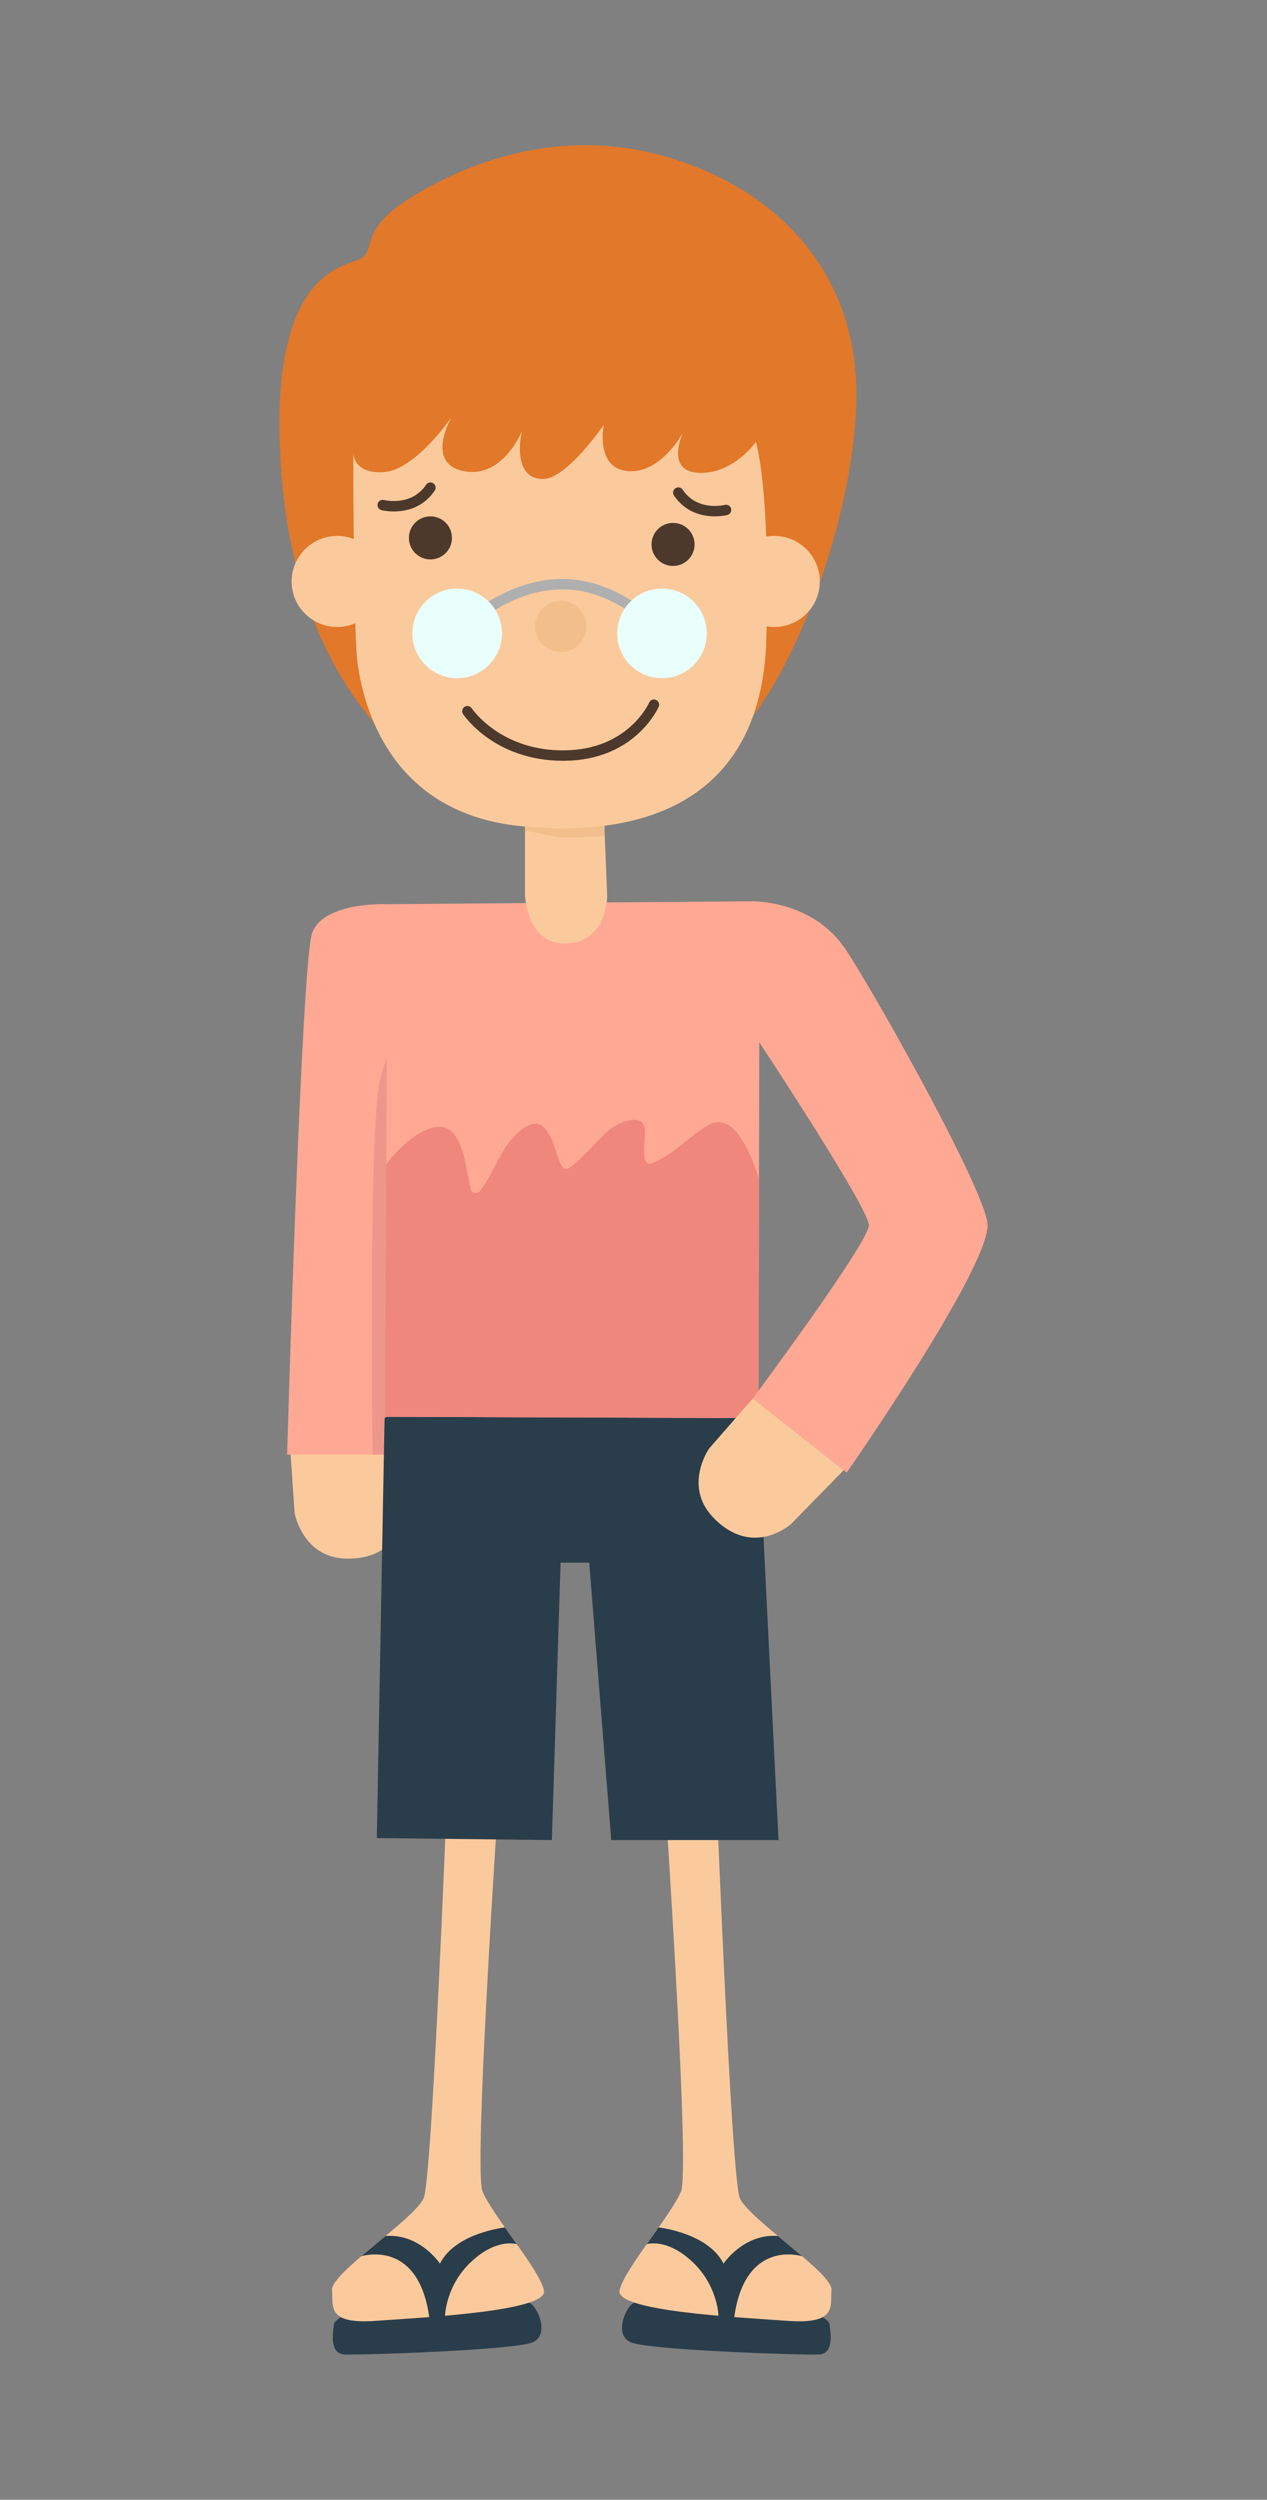 <?xml version="1.0" encoding="UTF-8"?><svg id="Layer_1" xmlns="http://www.w3.org/2000/svg" viewBox="0 0 432 852"><rect x="0" y="0" width="432" height="852" fill="#808080" stroke="none"/><defs><style>.cls-1{fill:#ed978c;}.cls-2{fill:#e9fffc;}.cls-3{fill:#ef877d;}.cls-4{fill:#f2bf8c;}.cls-5{fill:#ffa894;}.cls-6{fill:#fbca9c;}.cls-7{fill:#afafaf;}.cls-8{fill:#e27829;}.cls-9{fill:#2a3d4b;}.cls-10{fill:#4c392c;}</style></defs><path class="cls-6" d="M103.32,488.92l-4.4,4.09,1.52,22.59s2.68,15.27,17.51,15.62c19.65,.47,20.44-17.3,20.44-17.3l-.29-25.56-34.78,.56Z"/><path class="cls-5" d="M144.6,321.07l-12.45-12.89s-21.35-1-25.65,9.54c-3.78,9.25-8.6,178.06-8.6,178.06h35.14l11.56-174.71Z"/><path class="cls-1" d="M129.64,367.91c-4.07,15.33-2.61,127.87-2.61,127.87h6.01l10.6-160.18c-6.5,10.83-10.76,20.12-14,32.31Z"/><g><path class="cls-9" d="M123.38,785.55s-9.33,4.75-9.5,6.51c-.16,1.77-2.02,10.15,3.57,10.42,5.59,.26,57.86-1.46,64.13-4.14,6.28-2.68,1.29-13.05-1.3-13.52-2.6-.47-56.91,.72-56.91,.72Z"/><path class="cls-6" d="M154.45,559.61s-6.54,182.28-10.02,189.67c-3.49,7.39-31.63,25.44-31.21,31.21,.41,5.77-1.84,11.73,15.02,10.52,16.86-1.2,58.62-3.29,57.23-10.33-1.4-7.03-17.2-25.08-20.94-33.73-3.73-8.65,8.75-183.33,8.75-183.33l-18.83-4.01Z"/><path class="cls-9" d="M123.16,769.01s19.41-6.27,23.18,20.68l3.07,2.99,2.33-3.32s.15-10.3,8.94-18.5c8.78-8.21,15.52-5.97,15.52-5.97l-4.05-5.71s-16.86,1.81-22.14,12.33c0,0-6.86-10.33-18.55-9.42l-8.3,6.93Z"/></g><g><path class="cls-9" d="M273.33,785.55s9.33,4.75,9.49,6.51c.17,1.77,2.02,10.15-3.57,10.42-5.6,.26-57.86-1.46-64.13-4.14-6.28-2.68-1.29-13.05,1.29-13.52,2.6-.47,56.91,.72,56.91,.72Z"/><path class="cls-6" d="M242.26,559.61s6.54,182.28,10.02,189.67c3.49,7.39,31.63,25.44,31.22,31.21-.41,5.77,1.84,11.73-15.02,10.52-16.86-1.2-58.63-3.29-57.23-10.33,1.4-7.03,17.2-25.08,20.94-33.73,3.73-8.65-8.75-183.33-8.75-183.33l18.83-4.01Z"/><path class="cls-9" d="M273.55,769.01s-19.41-6.27-23.18,20.68l-3.07,2.99-2.33-3.32s-.15-10.3-8.94-18.5c-8.77-8.21-15.52-5.97-15.52-5.97l4.05-5.71s16.85,1.81,22.13,12.33c0,0,6.86-10.33,18.56-9.42l8.3,6.93Z"/></g><polygon class="cls-9" points="148.53 469.99 131.12 483.36 128.48 626.47 188.17 627.15 191.14 532.6 200.9 532.6 208.41 627.15 265.44 627.15 258.32 483.36 148.53 469.99"/><path class="cls-5" d="M132.14,308.18l123.64-.99s21.35-.91,32.91,16.92c11.56,17.82,48.03,83.24,48.04,93.49,0,15.47-48.04,84.3-48.04,84.3l-32.02-25.23s39.58-53.19,39.58-59.06-37.36-62.36-37.36-62.36l-.29,128.09-127.35-.45,.89-174.7Z"/><path class="cls-3" d="M258.63,473.35l.17-71.42c-2.84-9.02-8.68-23.58-17.52-18.36-6.59,3.9-11.92,10.4-19.25,12.96-1.18,.41-2.15-.64-2.25-1.72-.27-2.95,.04-5.78,.12-8.73,.2-8.27-10.17-2.91-12.85-.4-4.41,4.12-8.13,8.91-13.06,12.45-.77,.55-2,.16-2.43-.64-2.71-5-4.27-19.07-12.99-13-7.61,5.3-9.46,14.2-14.78,21.3-.86,1.15-2.84,1.21-3.25-.43-1.42-5.69-1.92-13.32-5.31-18.25-5.94-8.66-18.48,3.24-22.64,8.52-.32,.4-.59,.83-.9,1.24l-.44,86.01,127.35,.45s-.15-8.2,.02-9.98Z"/><path class="cls-6" d="M256.68,476.65l-14.9,17.05s-8.9,12.68,1.33,23.43c13.57,14.23,26.69,2.22,26.69,2.22l17.87-18.27-30.99-24.42Z"/><g><path class="cls-6" d="M179,272.62v32.44s.6,17.37,14.53,16.48c13.93-.89,13.49-16.48,13.49-16.48l-1.33-32.44h-26.69Z"/><path class="cls-4" d="M193.34,285.48c4.4-.12,8.68-.07,12.85-.67l-.5-12.19h-26.69v10.54c4.81,.56,9.27,2.46,14.34,2.32Z"/></g><path class="cls-8" d="M137.2,255.6s-36.47-25.79-41.36-95.62c-4.89-69.83,23.13-68.94,27.57-72.05,4.45-3.11,0-9.34,13.79-18.68,13.79-9.34,47.59-27.13,87.62-16.46,40.03,10.67,67.16,40.03,67.16,81.39s-21.79,97.4-40.03,115.19c-18.24,17.79-114.75,6.23-114.75,6.23Z"/><path class="cls-6" d="M120.45,154.39s0,61.34,1.48,71.71c1.48,10.37,8.6,50.7,55.45,55.45,46.85,4.74,82.43-12.11,83.91-63.58,1.48-51.47-3.56-67.38-3.56-67.38,0,0-7.41,10.88-19.27,10.58-11.86-.3-5.64-13.64-5.64-13.64,0,0-7.41,13.93-18.68,13.05-11.27-.89-8.3-15.71-8.3-15.71,0,0-12.46,18.09-20.46,18.38-8.01,.3-9.19-8.6-7.41-16.31,0,0-6.52,16.31-19.87,13.64-13.34-2.67-4.15-18.38-4.15-18.38,0,0-12.17,17.79-22.83,18.68-10.66,.89-10.67-6.48-10.67-6.48Z"/><path class="cls-6" d="M130.48,198.18c0,8.57-6.95,15.52-15.52,15.52s-15.52-6.95-15.52-15.52,6.95-15.52,15.52-15.52,15.52,6.95,15.52,15.52Z"/><circle class="cls-6" cx="264" cy="198.18" r="15.52"/><path class="cls-10" d="M154.1,183.33c0,4.05-3.28,7.34-7.34,7.34s-7.34-3.29-7.34-7.34,3.28-7.34,7.34-7.34,7.34,3.29,7.34,7.34Z"/><path class="cls-10" d="M236.83,185.56c0,4.05-3.29,7.34-7.34,7.34s-7.34-3.29-7.34-7.34,3.28-7.34,7.34-7.34,7.34,3.29,7.34,7.34Z"/><path class="cls-4" d="M199.91,213.5c0,4.83-3.91,8.75-8.74,8.75s-8.75-3.92-8.75-8.75,3.91-8.74,8.75-8.74,8.74,3.91,8.74,8.74Z"/><path class="cls-7" d="M155.88,217.66c-.43,0-.86-.15-1.2-.47-.73-.66-.78-1.79-.12-2.51,.63-.7,15.74-17.04,36.58-17.34,20.95-.31,35.33,16.67,35.93,17.4,.63,.75,.53,1.87-.23,2.5-.75,.63-1.88,.53-2.5-.23-.14-.16-13.91-16.54-33.15-16.12-19.27,.28-33.85,16.02-34,16.17-.35,.39-.83,.58-1.31,.58Z"/><path class="cls-2" d="M171.15,215.88c0,8.43-6.84,15.27-15.27,15.27s-15.27-6.84-15.27-15.27,6.83-15.27,15.27-15.27,15.27,6.84,15.27,15.27Z"/><path class="cls-2" d="M240.98,215.88c0,8.43-6.83,15.27-15.27,15.27s-15.27-6.84-15.27-15.27,6.83-15.27,15.27-15.27,15.27,6.84,15.27,15.27Z"/><path class="cls-10" d="M134.3,174.32c-2.38,0-4.08-.41-4.26-.46-.95-.24-1.52-1.2-1.28-2.15,.24-.95,1.19-1.53,2.15-1.3,.38,.1,9.39,2.23,14.37-5.2,.55-.81,1.65-1.03,2.47-.48,.82,.55,1.03,1.65,.48,2.47-4.01,5.97-9.94,7.12-13.94,7.12Z"/><path class="cls-10" d="M243.73,175.99c2.39,0,4.08-.41,4.26-.46,.95-.24,1.52-1.2,1.29-2.15-.24-.95-1.2-1.53-2.16-1.29-.38,.09-9.39,2.23-14.37-5.2-.55-.81-1.65-1.03-2.47-.48-.82,.55-1.03,1.65-.48,2.47,4.01,5.96,9.95,7.12,13.94,7.12Z"/><path class="cls-10" d="M192,259.3c-23.23,0-33.68-15.26-34.11-15.92-.54-.81-.32-1.92,.49-2.46,.81-.55,1.92-.33,2.47,.49,.39,.59,10.18,14.6,31.64,14.33,21.41-.21,28.56-15.63,28.85-16.29,.39-.89,1.45-1.29,2.34-.9,.9,.4,1.31,1.44,.91,2.35-.33,.74-8.29,18.17-32.07,18.4-.17,0-.35,0-.52,0Z"/><polygon class="cls-5" points="256.68 476.65 258.58 474.07 258.58 478.16 256.68 476.65"/></svg>